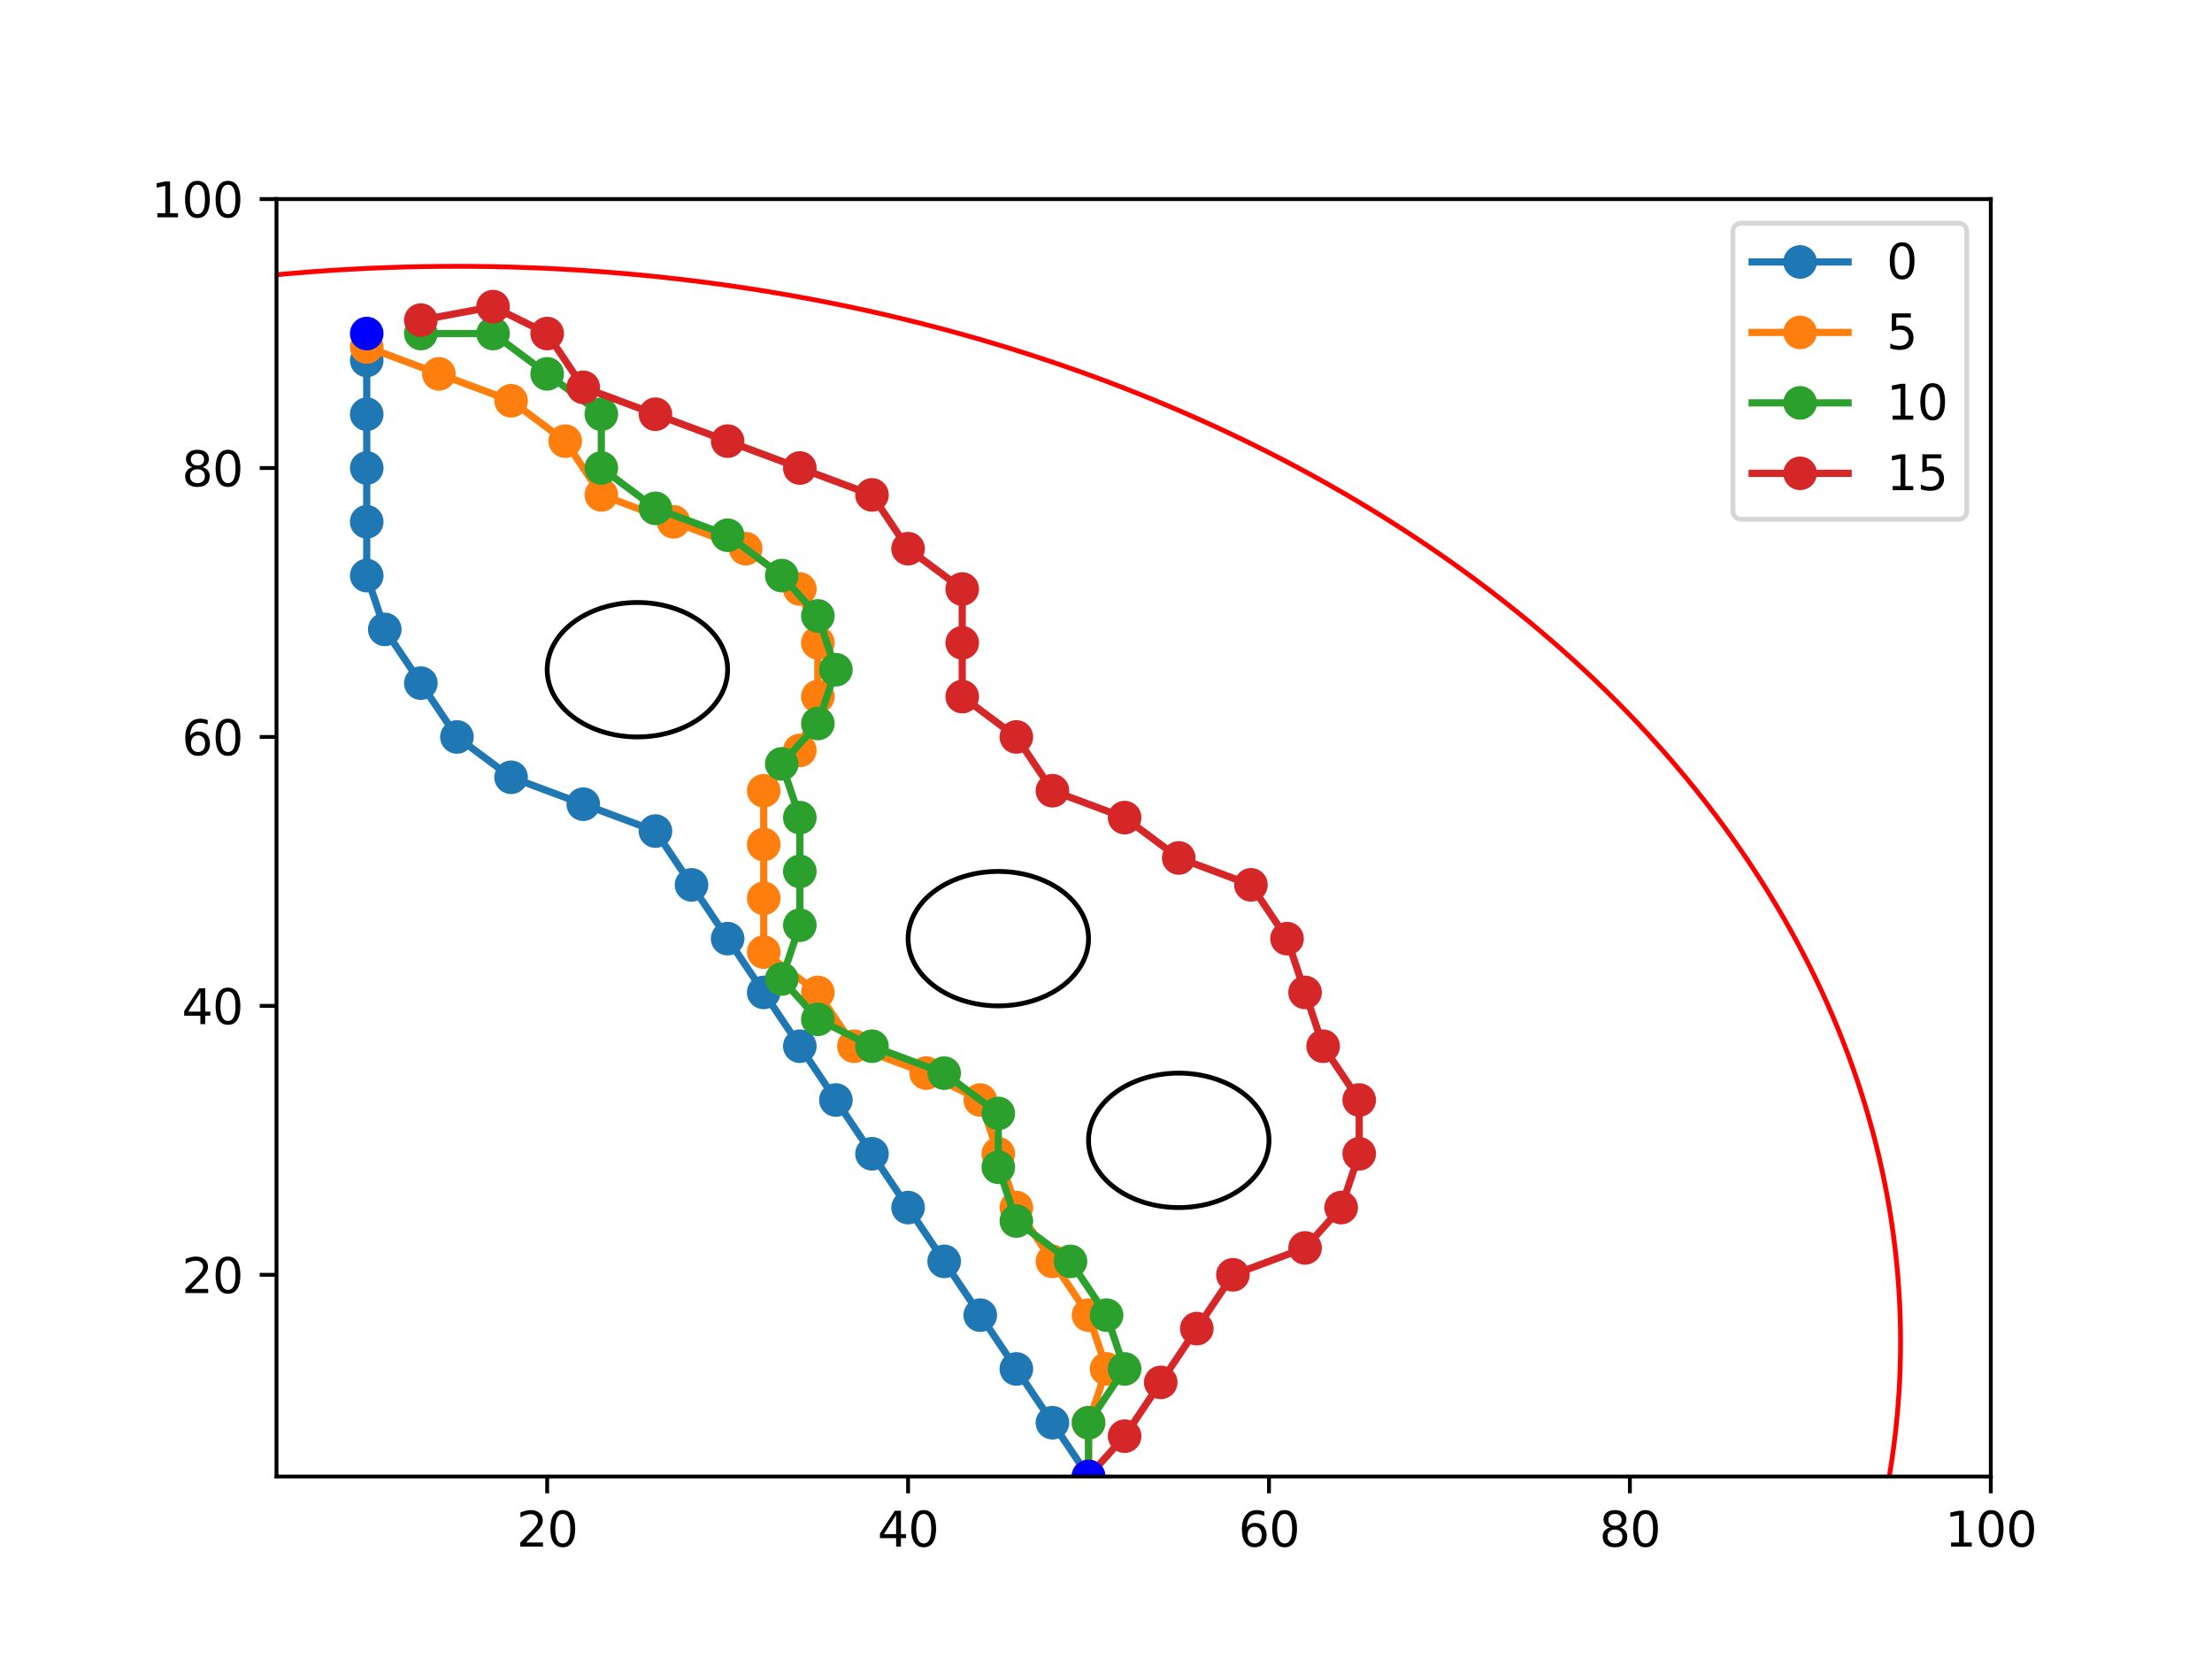 <?xml version="1.0" encoding="utf-8" standalone="no"?>
<!DOCTYPE svg PUBLIC "-//W3C//DTD SVG 1.1//EN"
  "http://www.w3.org/Graphics/SVG/1.1/DTD/svg11.dtd">
<svg xmlns:xlink="http://www.w3.org/1999/xlink" width="460.8pt" height="345.6pt" viewBox="0 0 460.8 345.6" xmlns="http://www.w3.org/2000/svg" version="1.1">
 <defs>
  <style type="text/css">*{stroke-linejoin: round; stroke-linecap: butt}</style>
 </defs>
 <g id="figure_1">
  <g id="patch_1">
   <path d="M 0 345.6 
L 460.8 345.6 
L 460.8 0 
L 0 0 
z
" style="fill: #ffffff"/>
  </g>
  <g id="axes_1">
   <g id="patch_2">
    <path d="M 57.6 307.584 
L 414.72 307.584 
L 414.72 41.472 
L 57.6 41.472 
z
" style="fill: #ffffff"/>
   </g>
   <g id="patch_3">
    <path d="M 207.966 209.543 
C 212.951 209.543 217.732 208.067 221.257 205.441 
C 224.782 202.814 226.762 199.251 226.762 195.537 
C 226.762 191.822 224.782 188.26 221.257 185.633 
C 217.732 183.007 212.951 181.531 207.966 181.531 
C 202.982 181.531 198.2 183.007 194.676 185.633 
C 191.151 188.26 189.171 191.822 189.171 195.537 
C 189.171 199.251 191.151 202.814 194.676 205.441 
C 198.2 208.067 202.982 209.543 207.966 209.543 
L 207.966 209.543 
z
" clip-path="url(#p215c4dc66b)" style="fill: none; stroke: #000000; stroke-linejoin: miter"/>
   </g>
   <g id="patch_4">
    <path d="M 132.783 153.519 
C 137.768 153.519 142.549 152.043 146.074 149.417 
C 149.599 146.79 151.579 143.228 151.579 139.513 
C 151.579 135.799 149.599 132.236 146.074 129.61 
C 142.549 126.983 137.768 125.507 132.783 125.507 
C 127.798 125.507 123.017 126.983 119.493 129.61 
C 115.968 132.236 113.987 135.799 113.987 139.513 
C 113.987 143.228 115.968 146.79 119.493 149.417 
C 123.017 152.043 127.798 153.519 132.783 153.519 
L 132.783 153.519 
z
" clip-path="url(#p215c4dc66b)" style="fill: none; stroke: #000000; stroke-linejoin: miter"/>
   </g>
   <g id="patch_5">
    <path d="M 245.558 251.56 
C 250.543 251.56 255.324 250.085 258.849 247.458 
C 262.373 244.832 264.354 241.269 264.354 237.555 
C 264.354 233.84 262.373 230.277 258.849 227.651 
C 255.324 225.024 250.543 223.549 245.558 223.549 
C 240.573 223.549 235.792 225.024 232.267 227.651 
C 228.743 230.277 226.762 233.84 226.762 237.555 
C 226.762 241.269 228.743 244.832 232.267 247.458 
C 235.792 250.085 240.573 251.56 245.558 251.56 
L 245.558 251.56 
z
" clip-path="url(#p215c4dc66b)" style="fill: none; stroke: #000000; stroke-linejoin: miter"/>
   </g>
   <g id="patch_6">
    <path d="M 95.192 503.667 
C 174.947 503.667 251.446 480.055 307.842 438.031 
C 364.237 396.007 395.924 339.003 395.924 279.572 
C 395.924 220.142 364.237 163.137 307.842 121.114 
C 251.446 79.09 174.947 55.478 95.192 55.478 
C 15.436 55.478 -61.063 79.09 -117.459 121.114 
C -173.854 163.137 -205.541 220.142 -205.541 279.572 
C -205.541 339.003 -173.854 396.007 -117.459 438.031 
C -61.063 480.055 15.436 503.667 95.192 503.667 
" clip-path="url(#p215c4dc66b)" style="fill: none; stroke: #ff0000; stroke-linejoin: miter"/>
   </g>
   <g id="matplotlib.axis_1">
    <g id="xtick_1">
     <g id="line2d_1">
      <defs>
       <path id="m4cea1251ff" d="M 0 0 
L 0 3.5 
" style="stroke: #000000; stroke-width: 0.8"/>
      </defs>
      <g>
       <use xlink:href="#m4cea1251ff" x="113.987" y="307.584" style="stroke: #000000; stroke-width: 0.8"/>
      </g>
     </g>
     <g id="text_1">
      <!-- 20 -->
      <g transform="translate(107.625 322.182) scale(0.1 -0.1)">
       <defs>
        <path id="DejaVuSans-32" d="M 1228 531 
L 3431 531 
L 3431 0 
L 469 0 
L 469 531 
Q 828 903 1448 1529 
Q 2069 2156 2228 2338 
Q 2531 2678 2651 2914 
Q 2772 3150 2772 3378 
Q 2772 3750 2511 3984 
Q 2250 4219 1831 4219 
Q 1534 4219 1204 4116 
Q 875 4013 500 3803 
L 500 4441 
Q 881 4594 1212 4672 
Q 1544 4750 1819 4750 
Q 2544 4750 2975 4387 
Q 3406 4025 3406 3419 
Q 3406 3131 3298 2873 
Q 3191 2616 2906 2266 
Q 2828 2175 2409 1742 
Q 1991 1309 1228 531 
z
" transform="scale(0.016)"/>
        <path id="DejaVuSans-30" d="M 2034 4250 
Q 1547 4250 1301 3770 
Q 1056 3291 1056 2328 
Q 1056 1369 1301 889 
Q 1547 409 2034 409 
Q 2525 409 2770 889 
Q 3016 1369 3016 2328 
Q 3016 3291 2770 3770 
Q 2525 4250 2034 4250 
z
M 2034 4750 
Q 2819 4750 3233 4129 
Q 3647 3509 3647 2328 
Q 3647 1150 3233 529 
Q 2819 -91 2034 -91 
Q 1250 -91 836 529 
Q 422 1150 422 2328 
Q 422 3509 836 4129 
Q 1250 4750 2034 4750 
z
" transform="scale(0.016)"/>
       </defs>
       <use xlink:href="#DejaVuSans-32"/>
       <use xlink:href="#DejaVuSans-30" x="63.623"/>
      </g>
     </g>
    </g>
    <g id="xtick_2">
     <g id="line2d_2">
      <g>
       <use xlink:href="#m4cea1251ff" x="189.171" y="307.584" style="stroke: #000000; stroke-width: 0.8"/>
      </g>
     </g>
     <g id="text_2">
      <!-- 40 -->
      <g transform="translate(182.808 322.182) scale(0.1 -0.1)">
       <defs>
        <path id="DejaVuSans-34" d="M 2419 4116 
L 825 1625 
L 2419 1625 
L 2419 4116 
z
M 2253 4666 
L 3047 4666 
L 3047 1625 
L 3713 1625 
L 3713 1100 
L 3047 1100 
L 3047 0 
L 2419 0 
L 2419 1100 
L 313 1100 
L 313 1709 
L 2253 4666 
z
" transform="scale(0.016)"/>
       </defs>
       <use xlink:href="#DejaVuSans-34"/>
       <use xlink:href="#DejaVuSans-30" x="63.623"/>
      </g>
     </g>
    </g>
    <g id="xtick_3">
     <g id="line2d_3">
      <g>
       <use xlink:href="#m4cea1251ff" x="264.354" y="307.584" style="stroke: #000000; stroke-width: 0.8"/>
      </g>
     </g>
     <g id="text_3">
      <!-- 60 -->
      <g transform="translate(257.991 322.182) scale(0.1 -0.1)">
       <defs>
        <path id="DejaVuSans-36" d="M 2113 2584 
Q 1688 2584 1439 2293 
Q 1191 2003 1191 1497 
Q 1191 994 1439 701 
Q 1688 409 2113 409 
Q 2538 409 2786 701 
Q 3034 994 3034 1497 
Q 3034 2003 2786 2293 
Q 2538 2584 2113 2584 
z
M 3366 4563 
L 3366 3988 
Q 3128 4100 2886 4159 
Q 2644 4219 2406 4219 
Q 1781 4219 1451 3797 
Q 1122 3375 1075 2522 
Q 1259 2794 1537 2939 
Q 1816 3084 2150 3084 
Q 2853 3084 3261 2657 
Q 3669 2231 3669 1497 
Q 3669 778 3244 343 
Q 2819 -91 2113 -91 
Q 1303 -91 875 529 
Q 447 1150 447 2328 
Q 447 3434 972 4092 
Q 1497 4750 2381 4750 
Q 2619 4750 2861 4703 
Q 3103 4656 3366 4563 
z
" transform="scale(0.016)"/>
       </defs>
       <use xlink:href="#DejaVuSans-36"/>
       <use xlink:href="#DejaVuSans-30" x="63.623"/>
      </g>
     </g>
    </g>
    <g id="xtick_4">
     <g id="line2d_4">
      <g>
       <use xlink:href="#m4cea1251ff" x="339.537" y="307.584" style="stroke: #000000; stroke-width: 0.8"/>
      </g>
     </g>
     <g id="text_4">
      <!-- 80 -->
      <g transform="translate(333.174 322.182) scale(0.1 -0.1)">
       <defs>
        <path id="DejaVuSans-38" d="M 2034 2216 
Q 1584 2216 1326 1975 
Q 1069 1734 1069 1313 
Q 1069 891 1326 650 
Q 1584 409 2034 409 
Q 2484 409 2743 651 
Q 3003 894 3003 1313 
Q 3003 1734 2745 1975 
Q 2488 2216 2034 2216 
z
M 1403 2484 
Q 997 2584 770 2862 
Q 544 3141 544 3541 
Q 544 4100 942 4425 
Q 1341 4750 2034 4750 
Q 2731 4750 3128 4425 
Q 3525 4100 3525 3541 
Q 3525 3141 3298 2862 
Q 3072 2584 2669 2484 
Q 3125 2378 3379 2068 
Q 3634 1759 3634 1313 
Q 3634 634 3220 271 
Q 2806 -91 2034 -91 
Q 1263 -91 848 271 
Q 434 634 434 1313 
Q 434 1759 690 2068 
Q 947 2378 1403 2484 
z
M 1172 3481 
Q 1172 3119 1398 2916 
Q 1625 2713 2034 2713 
Q 2441 2713 2670 2916 
Q 2900 3119 2900 3481 
Q 2900 3844 2670 4047 
Q 2441 4250 2034 4250 
Q 1625 4250 1398 4047 
Q 1172 3844 1172 3481 
z
" transform="scale(0.016)"/>
       </defs>
       <use xlink:href="#DejaVuSans-38"/>
       <use xlink:href="#DejaVuSans-30" x="63.623"/>
      </g>
     </g>
    </g>
    <g id="xtick_5">
     <g id="line2d_5">
      <g>
       <use xlink:href="#m4cea1251ff" x="414.72" y="307.584" style="stroke: #000000; stroke-width: 0.8"/>
      </g>
     </g>
     <g id="text_5">
      <!-- 100 -->
      <g transform="translate(405.176 322.182) scale(0.1 -0.1)">
       <defs>
        <path id="DejaVuSans-31" d="M 794 531 
L 1825 531 
L 1825 4091 
L 703 3866 
L 703 4441 
L 1819 4666 
L 2450 4666 
L 2450 531 
L 3481 531 
L 3481 0 
L 794 0 
L 794 531 
z
" transform="scale(0.016)"/>
       </defs>
       <use xlink:href="#DejaVuSans-31"/>
       <use xlink:href="#DejaVuSans-30" x="63.623"/>
       <use xlink:href="#DejaVuSans-30" x="127.246"/>
      </g>
     </g>
    </g>
   </g>
   <g id="matplotlib.axis_2">
    <g id="ytick_1">
     <g id="line2d_6">
      <defs>
       <path id="ma5a1d49a7b" d="M 0 0 
L -3.5 0 
" style="stroke: #000000; stroke-width: 0.8"/>
      </defs>
      <g>
       <use xlink:href="#ma5a1d49a7b" x="57.6" y="265.566" style="stroke: #000000; stroke-width: 0.8"/>
      </g>
     </g>
     <g id="text_6">
      <!-- 20 -->
      <g transform="translate(37.875 269.366) scale(0.1 -0.1)">
       <use xlink:href="#DejaVuSans-32"/>
       <use xlink:href="#DejaVuSans-30" x="63.623"/>
      </g>
     </g>
    </g>
    <g id="ytick_2">
     <g id="line2d_7">
      <g>
       <use xlink:href="#ma5a1d49a7b" x="57.6" y="209.543" style="stroke: #000000; stroke-width: 0.8"/>
      </g>
     </g>
     <g id="text_7">
      <!-- 40 -->
      <g transform="translate(37.875 213.342) scale(0.1 -0.1)">
       <use xlink:href="#DejaVuSans-34"/>
       <use xlink:href="#DejaVuSans-30" x="63.623"/>
      </g>
     </g>
    </g>
    <g id="ytick_3">
     <g id="line2d_8">
      <g>
       <use xlink:href="#ma5a1d49a7b" x="57.6" y="153.519" style="stroke: #000000; stroke-width: 0.8"/>
      </g>
     </g>
     <g id="text_8">
      <!-- 60 -->
      <g transform="translate(37.875 157.318) scale(0.1 -0.1)">
       <use xlink:href="#DejaVuSans-36"/>
       <use xlink:href="#DejaVuSans-30" x="63.623"/>
      </g>
     </g>
    </g>
    <g id="ytick_4">
     <g id="line2d_9">
      <g>
       <use xlink:href="#ma5a1d49a7b" x="57.6" y="97.496" style="stroke: #000000; stroke-width: 0.8"/>
      </g>
     </g>
     <g id="text_9">
      <!-- 80 -->
      <g transform="translate(37.875 101.295) scale(0.1 -0.1)">
       <use xlink:href="#DejaVuSans-38"/>
       <use xlink:href="#DejaVuSans-30" x="63.623"/>
      </g>
     </g>
    </g>
    <g id="ytick_5">
     <g id="line2d_10">
      <g>
       <use xlink:href="#ma5a1d49a7b" x="57.6" y="41.472" style="stroke: #000000; stroke-width: 0.8"/>
      </g>
     </g>
     <g id="text_10">
      <!-- 100 -->
      <g transform="translate(31.512 45.271) scale(0.1 -0.1)">
       <use xlink:href="#DejaVuSans-31"/>
       <use xlink:href="#DejaVuSans-30" x="63.623"/>
       <use xlink:href="#DejaVuSans-30" x="127.246"/>
      </g>
     </g>
    </g>
   </g>
   <g id="line2d_11">
    <path d="M 226.762 307.584 
L 219.244 296.379 
L 211.725 285.175 
L 204.207 273.97 
L 196.689 262.765 
L 189.171 251.56 
L 181.652 240.356 
L 174.134 229.151 
L 166.616 217.946 
L 159.097 206.742 
L 151.579 195.537 
L 144.061 184.332 
L 136.542 173.127 
L 121.506 167.525 
L 106.469 161.923 
L 95.192 153.519 
L 87.673 142.314 
L 80.155 131.11 
L 76.396 119.905 
L 76.396 108.7 
L 76.396 97.496 
L 76.396 86.291 
L 76.396 75.086 
" clip-path="url(#p215c4dc66b)" style="fill: none; stroke: #1f77b4; stroke-width: 1.5; stroke-linecap: square"/>
    <defs>
     <path id="me664e91116" d="M 0 3 
C 0.796 3 1.559 2.684 2.121 2.121 
C 2.684 1.559 3 0.796 3 0 
C 3 -0.796 2.684 -1.559 2.121 -2.121 
C 1.559 -2.684 0.796 -3 0 -3 
C -0.796 -3 -1.559 -2.684 -2.121 -2.121 
C -2.684 -1.559 -3 -0.796 -3 0 
C -3 0.796 -2.684 1.559 -2.121 2.121 
C -1.559 2.684 -0.796 3 0 3 
z
" style="stroke: #1f77b4"/>
    </defs>
    <g clip-path="url(#p215c4dc66b)">
     <use xlink:href="#me664e91116" x="226.762" y="307.584" style="fill: #1f77b4; stroke: #1f77b4"/>
     <use xlink:href="#me664e91116" x="219.244" y="296.379" style="fill: #1f77b4; stroke: #1f77b4"/>
     <use xlink:href="#me664e91116" x="211.725" y="285.175" style="fill: #1f77b4; stroke: #1f77b4"/>
     <use xlink:href="#me664e91116" x="204.207" y="273.97" style="fill: #1f77b4; stroke: #1f77b4"/>
     <use xlink:href="#me664e91116" x="196.689" y="262.765" style="fill: #1f77b4; stroke: #1f77b4"/>
     <use xlink:href="#me664e91116" x="189.171" y="251.56" style="fill: #1f77b4; stroke: #1f77b4"/>
     <use xlink:href="#me664e91116" x="181.652" y="240.356" style="fill: #1f77b4; stroke: #1f77b4"/>
     <use xlink:href="#me664e91116" x="174.134" y="229.151" style="fill: #1f77b4; stroke: #1f77b4"/>
     <use xlink:href="#me664e91116" x="166.616" y="217.946" style="fill: #1f77b4; stroke: #1f77b4"/>
     <use xlink:href="#me664e91116" x="159.097" y="206.742" style="fill: #1f77b4; stroke: #1f77b4"/>
     <use xlink:href="#me664e91116" x="151.579" y="195.537" style="fill: #1f77b4; stroke: #1f77b4"/>
     <use xlink:href="#me664e91116" x="144.061" y="184.332" style="fill: #1f77b4; stroke: #1f77b4"/>
     <use xlink:href="#me664e91116" x="136.542" y="173.127" style="fill: #1f77b4; stroke: #1f77b4"/>
     <use xlink:href="#me664e91116" x="121.506" y="167.525" style="fill: #1f77b4; stroke: #1f77b4"/>
     <use xlink:href="#me664e91116" x="106.469" y="161.923" style="fill: #1f77b4; stroke: #1f77b4"/>
     <use xlink:href="#me664e91116" x="95.192" y="153.519" style="fill: #1f77b4; stroke: #1f77b4"/>
     <use xlink:href="#me664e91116" x="87.673" y="142.314" style="fill: #1f77b4; stroke: #1f77b4"/>
     <use xlink:href="#me664e91116" x="80.155" y="131.11" style="fill: #1f77b4; stroke: #1f77b4"/>
     <use xlink:href="#me664e91116" x="76.396" y="119.905" style="fill: #1f77b4; stroke: #1f77b4"/>
     <use xlink:href="#me664e91116" x="76.396" y="108.7" style="fill: #1f77b4; stroke: #1f77b4"/>
     <use xlink:href="#me664e91116" x="76.396" y="97.496" style="fill: #1f77b4; stroke: #1f77b4"/>
     <use xlink:href="#me664e91116" x="76.396" y="86.291" style="fill: #1f77b4; stroke: #1f77b4"/>
     <use xlink:href="#me664e91116" x="76.396" y="75.086" style="fill: #1f77b4; stroke: #1f77b4"/>
    </g>
   </g>
   <g id="line2d_12">
    <path d="M 226.762 307.584 
L 226.762 296.379 
L 230.521 285.175 
L 226.762 273.97 
L 219.244 262.765 
L 211.725 251.56 
L 207.966 240.356 
L 204.207 229.151 
L 192.93 223.549 
L 177.893 217.946 
L 170.375 206.742 
L 159.097 198.338 
L 159.097 187.133 
L 159.097 175.929 
L 159.097 164.724 
L 166.616 156.32 
L 170.375 145.116 
L 170.375 133.911 
L 166.616 122.706 
L 155.338 114.303 
L 140.301 108.7 
L 125.265 103.098 
L 117.747 91.893 
L 106.469 83.49 
L 91.432 77.887 
L 76.396 72.285 
" clip-path="url(#p215c4dc66b)" style="fill: none; stroke: #ff7f0e; stroke-width: 1.5; stroke-linecap: square"/>
    <defs>
     <path id="m0e9a1bbf6a" d="M 0 3 
C 0.796 3 1.559 2.684 2.121 2.121 
C 2.684 1.559 3 0.796 3 0 
C 3 -0.796 2.684 -1.559 2.121 -2.121 
C 1.559 -2.684 0.796 -3 0 -3 
C -0.796 -3 -1.559 -2.684 -2.121 -2.121 
C -2.684 -1.559 -3 -0.796 -3 0 
C -3 0.796 -2.684 1.559 -2.121 2.121 
C -1.559 2.684 -0.796 3 0 3 
z
" style="stroke: #ff7f0e"/>
    </defs>
    <g clip-path="url(#p215c4dc66b)">
     <use xlink:href="#m0e9a1bbf6a" x="226.762" y="307.584" style="fill: #ff7f0e; stroke: #ff7f0e"/>
     <use xlink:href="#m0e9a1bbf6a" x="226.762" y="296.379" style="fill: #ff7f0e; stroke: #ff7f0e"/>
     <use xlink:href="#m0e9a1bbf6a" x="230.521" y="285.175" style="fill: #ff7f0e; stroke: #ff7f0e"/>
     <use xlink:href="#m0e9a1bbf6a" x="226.762" y="273.97" style="fill: #ff7f0e; stroke: #ff7f0e"/>
     <use xlink:href="#m0e9a1bbf6a" x="219.244" y="262.765" style="fill: #ff7f0e; stroke: #ff7f0e"/>
     <use xlink:href="#m0e9a1bbf6a" x="211.725" y="251.56" style="fill: #ff7f0e; stroke: #ff7f0e"/>
     <use xlink:href="#m0e9a1bbf6a" x="207.966" y="240.356" style="fill: #ff7f0e; stroke: #ff7f0e"/>
     <use xlink:href="#m0e9a1bbf6a" x="204.207" y="229.151" style="fill: #ff7f0e; stroke: #ff7f0e"/>
     <use xlink:href="#m0e9a1bbf6a" x="192.93" y="223.549" style="fill: #ff7f0e; stroke: #ff7f0e"/>
     <use xlink:href="#m0e9a1bbf6a" x="177.893" y="217.946" style="fill: #ff7f0e; stroke: #ff7f0e"/>
     <use xlink:href="#m0e9a1bbf6a" x="170.375" y="206.742" style="fill: #ff7f0e; stroke: #ff7f0e"/>
     <use xlink:href="#m0e9a1bbf6a" x="159.097" y="198.338" style="fill: #ff7f0e; stroke: #ff7f0e"/>
     <use xlink:href="#m0e9a1bbf6a" x="159.097" y="187.133" style="fill: #ff7f0e; stroke: #ff7f0e"/>
     <use xlink:href="#m0e9a1bbf6a" x="159.097" y="175.929" style="fill: #ff7f0e; stroke: #ff7f0e"/>
     <use xlink:href="#m0e9a1bbf6a" x="159.097" y="164.724" style="fill: #ff7f0e; stroke: #ff7f0e"/>
     <use xlink:href="#m0e9a1bbf6a" x="166.616" y="156.32" style="fill: #ff7f0e; stroke: #ff7f0e"/>
     <use xlink:href="#m0e9a1bbf6a" x="170.375" y="145.116" style="fill: #ff7f0e; stroke: #ff7f0e"/>
     <use xlink:href="#m0e9a1bbf6a" x="170.375" y="133.911" style="fill: #ff7f0e; stroke: #ff7f0e"/>
     <use xlink:href="#m0e9a1bbf6a" x="166.616" y="122.706" style="fill: #ff7f0e; stroke: #ff7f0e"/>
     <use xlink:href="#m0e9a1bbf6a" x="155.338" y="114.303" style="fill: #ff7f0e; stroke: #ff7f0e"/>
     <use xlink:href="#m0e9a1bbf6a" x="140.301" y="108.7" style="fill: #ff7f0e; stroke: #ff7f0e"/>
     <use xlink:href="#m0e9a1bbf6a" x="125.265" y="103.098" style="fill: #ff7f0e; stroke: #ff7f0e"/>
     <use xlink:href="#m0e9a1bbf6a" x="117.747" y="91.893" style="fill: #ff7f0e; stroke: #ff7f0e"/>
     <use xlink:href="#m0e9a1bbf6a" x="106.469" y="83.49" style="fill: #ff7f0e; stroke: #ff7f0e"/>
     <use xlink:href="#m0e9a1bbf6a" x="91.432" y="77.887" style="fill: #ff7f0e; stroke: #ff7f0e"/>
     <use xlink:href="#m0e9a1bbf6a" x="76.396" y="72.285" style="fill: #ff7f0e; stroke: #ff7f0e"/>
    </g>
   </g>
   <g id="line2d_13">
    <path d="M 226.762 307.584 
L 226.762 296.379 
L 234.28 285.175 
L 230.521 273.97 
L 223.003 262.765 
L 211.725 254.362 
L 207.966 243.157 
L 207.966 231.952 
L 196.689 223.549 
L 181.652 217.946 
L 170.375 212.344 
L 162.856 203.94 
L 166.616 192.736 
L 166.616 181.531 
L 166.616 170.326 
L 162.856 159.122 
L 170.375 150.718 
L 174.134 139.513 
L 170.375 128.309 
L 162.856 119.905 
L 151.579 111.501 
L 136.542 105.899 
L 125.265 97.496 
L 125.265 86.291 
L 113.987 77.887 
L 102.71 69.484 
L 87.673 69.484 
" clip-path="url(#p215c4dc66b)" style="fill: none; stroke: #2ca02c; stroke-width: 1.5; stroke-linecap: square"/>
    <defs>
     <path id="mcbfab50ef1" d="M 0 3 
C 0.796 3 1.559 2.684 2.121 2.121 
C 2.684 1.559 3 0.796 3 0 
C 3 -0.796 2.684 -1.559 2.121 -2.121 
C 1.559 -2.684 0.796 -3 0 -3 
C -0.796 -3 -1.559 -2.684 -2.121 -2.121 
C -2.684 -1.559 -3 -0.796 -3 0 
C -3 0.796 -2.684 1.559 -2.121 2.121 
C -1.559 2.684 -0.796 3 0 3 
z
" style="stroke: #2ca02c"/>
    </defs>
    <g clip-path="url(#p215c4dc66b)">
     <use xlink:href="#mcbfab50ef1" x="226.762" y="307.584" style="fill: #2ca02c; stroke: #2ca02c"/>
     <use xlink:href="#mcbfab50ef1" x="226.762" y="296.379" style="fill: #2ca02c; stroke: #2ca02c"/>
     <use xlink:href="#mcbfab50ef1" x="234.28" y="285.175" style="fill: #2ca02c; stroke: #2ca02c"/>
     <use xlink:href="#mcbfab50ef1" x="230.521" y="273.97" style="fill: #2ca02c; stroke: #2ca02c"/>
     <use xlink:href="#mcbfab50ef1" x="223.003" y="262.765" style="fill: #2ca02c; stroke: #2ca02c"/>
     <use xlink:href="#mcbfab50ef1" x="211.725" y="254.362" style="fill: #2ca02c; stroke: #2ca02c"/>
     <use xlink:href="#mcbfab50ef1" x="207.966" y="243.157" style="fill: #2ca02c; stroke: #2ca02c"/>
     <use xlink:href="#mcbfab50ef1" x="207.966" y="231.952" style="fill: #2ca02c; stroke: #2ca02c"/>
     <use xlink:href="#mcbfab50ef1" x="196.689" y="223.549" style="fill: #2ca02c; stroke: #2ca02c"/>
     <use xlink:href="#mcbfab50ef1" x="181.652" y="217.946" style="fill: #2ca02c; stroke: #2ca02c"/>
     <use xlink:href="#mcbfab50ef1" x="170.375" y="212.344" style="fill: #2ca02c; stroke: #2ca02c"/>
     <use xlink:href="#mcbfab50ef1" x="162.856" y="203.94" style="fill: #2ca02c; stroke: #2ca02c"/>
     <use xlink:href="#mcbfab50ef1" x="166.616" y="192.736" style="fill: #2ca02c; stroke: #2ca02c"/>
     <use xlink:href="#mcbfab50ef1" x="166.616" y="181.531" style="fill: #2ca02c; stroke: #2ca02c"/>
     <use xlink:href="#mcbfab50ef1" x="166.616" y="170.326" style="fill: #2ca02c; stroke: #2ca02c"/>
     <use xlink:href="#mcbfab50ef1" x="162.856" y="159.122" style="fill: #2ca02c; stroke: #2ca02c"/>
     <use xlink:href="#mcbfab50ef1" x="170.375" y="150.718" style="fill: #2ca02c; stroke: #2ca02c"/>
     <use xlink:href="#mcbfab50ef1" x="174.134" y="139.513" style="fill: #2ca02c; stroke: #2ca02c"/>
     <use xlink:href="#mcbfab50ef1" x="170.375" y="128.309" style="fill: #2ca02c; stroke: #2ca02c"/>
     <use xlink:href="#mcbfab50ef1" x="162.856" y="119.905" style="fill: #2ca02c; stroke: #2ca02c"/>
     <use xlink:href="#mcbfab50ef1" x="151.579" y="111.501" style="fill: #2ca02c; stroke: #2ca02c"/>
     <use xlink:href="#mcbfab50ef1" x="136.542" y="105.899" style="fill: #2ca02c; stroke: #2ca02c"/>
     <use xlink:href="#mcbfab50ef1" x="125.265" y="97.496" style="fill: #2ca02c; stroke: #2ca02c"/>
     <use xlink:href="#mcbfab50ef1" x="125.265" y="86.291" style="fill: #2ca02c; stroke: #2ca02c"/>
     <use xlink:href="#mcbfab50ef1" x="113.987" y="77.887" style="fill: #2ca02c; stroke: #2ca02c"/>
     <use xlink:href="#mcbfab50ef1" x="102.71" y="69.484" style="fill: #2ca02c; stroke: #2ca02c"/>
     <use xlink:href="#mcbfab50ef1" x="87.673" y="69.484" style="fill: #2ca02c; stroke: #2ca02c"/>
    </g>
   </g>
   <g id="line2d_14">
    <path d="M 226.762 307.584 
L 234.28 299.18 
L 241.799 287.976 
L 249.317 276.771 
L 256.835 265.566 
L 271.872 259.964 
L 279.39 251.56 
L 283.149 240.356 
L 283.149 229.151 
L 275.631 217.946 
L 271.872 206.742 
L 268.113 195.537 
L 260.595 184.332 
L 245.558 178.73 
L 234.28 170.326 
L 219.244 164.724 
L 211.725 153.519 
L 200.448 145.116 
L 200.448 133.911 
L 200.448 122.706 
L 189.171 114.303 
L 181.652 103.098 
L 166.616 97.496 
L 151.579 91.893 
L 136.542 86.291 
L 121.506 80.689 
L 113.987 69.484 
L 102.71 63.881 
L 87.673 66.683 
" clip-path="url(#p215c4dc66b)" style="fill: none; stroke: #d62728; stroke-width: 1.5; stroke-linecap: square"/>
    <defs>
     <path id="m81a9e7cbc6" d="M 0 3 
C 0.796 3 1.559 2.684 2.121 2.121 
C 2.684 1.559 3 0.796 3 0 
C 3 -0.796 2.684 -1.559 2.121 -2.121 
C 1.559 -2.684 0.796 -3 0 -3 
C -0.796 -3 -1.559 -2.684 -2.121 -2.121 
C -2.684 -1.559 -3 -0.796 -3 0 
C -3 0.796 -2.684 1.559 -2.121 2.121 
C -1.559 2.684 -0.796 3 0 3 
z
" style="stroke: #d62728"/>
    </defs>
    <g clip-path="url(#p215c4dc66b)">
     <use xlink:href="#m81a9e7cbc6" x="226.762" y="307.584" style="fill: #d62728; stroke: #d62728"/>
     <use xlink:href="#m81a9e7cbc6" x="234.28" y="299.18" style="fill: #d62728; stroke: #d62728"/>
     <use xlink:href="#m81a9e7cbc6" x="241.799" y="287.976" style="fill: #d62728; stroke: #d62728"/>
     <use xlink:href="#m81a9e7cbc6" x="249.317" y="276.771" style="fill: #d62728; stroke: #d62728"/>
     <use xlink:href="#m81a9e7cbc6" x="256.835" y="265.566" style="fill: #d62728; stroke: #d62728"/>
     <use xlink:href="#m81a9e7cbc6" x="271.872" y="259.964" style="fill: #d62728; stroke: #d62728"/>
     <use xlink:href="#m81a9e7cbc6" x="279.39" y="251.56" style="fill: #d62728; stroke: #d62728"/>
     <use xlink:href="#m81a9e7cbc6" x="283.149" y="240.356" style="fill: #d62728; stroke: #d62728"/>
     <use xlink:href="#m81a9e7cbc6" x="283.149" y="229.151" style="fill: #d62728; stroke: #d62728"/>
     <use xlink:href="#m81a9e7cbc6" x="275.631" y="217.946" style="fill: #d62728; stroke: #d62728"/>
     <use xlink:href="#m81a9e7cbc6" x="271.872" y="206.742" style="fill: #d62728; stroke: #d62728"/>
     <use xlink:href="#m81a9e7cbc6" x="268.113" y="195.537" style="fill: #d62728; stroke: #d62728"/>
     <use xlink:href="#m81a9e7cbc6" x="260.595" y="184.332" style="fill: #d62728; stroke: #d62728"/>
     <use xlink:href="#m81a9e7cbc6" x="245.558" y="178.73" style="fill: #d62728; stroke: #d62728"/>
     <use xlink:href="#m81a9e7cbc6" x="234.28" y="170.326" style="fill: #d62728; stroke: #d62728"/>
     <use xlink:href="#m81a9e7cbc6" x="219.244" y="164.724" style="fill: #d62728; stroke: #d62728"/>
     <use xlink:href="#m81a9e7cbc6" x="211.725" y="153.519" style="fill: #d62728; stroke: #d62728"/>
     <use xlink:href="#m81a9e7cbc6" x="200.448" y="145.116" style="fill: #d62728; stroke: #d62728"/>
     <use xlink:href="#m81a9e7cbc6" x="200.448" y="133.911" style="fill: #d62728; stroke: #d62728"/>
     <use xlink:href="#m81a9e7cbc6" x="200.448" y="122.706" style="fill: #d62728; stroke: #d62728"/>
     <use xlink:href="#m81a9e7cbc6" x="189.171" y="114.303" style="fill: #d62728; stroke: #d62728"/>
     <use xlink:href="#m81a9e7cbc6" x="181.652" y="103.098" style="fill: #d62728; stroke: #d62728"/>
     <use xlink:href="#m81a9e7cbc6" x="166.616" y="97.496" style="fill: #d62728; stroke: #d62728"/>
     <use xlink:href="#m81a9e7cbc6" x="151.579" y="91.893" style="fill: #d62728; stroke: #d62728"/>
     <use xlink:href="#m81a9e7cbc6" x="136.542" y="86.291" style="fill: #d62728; stroke: #d62728"/>
     <use xlink:href="#m81a9e7cbc6" x="121.506" y="80.689" style="fill: #d62728; stroke: #d62728"/>
     <use xlink:href="#m81a9e7cbc6" x="113.987" y="69.484" style="fill: #d62728; stroke: #d62728"/>
     <use xlink:href="#m81a9e7cbc6" x="102.71" y="63.881" style="fill: #d62728; stroke: #d62728"/>
     <use xlink:href="#m81a9e7cbc6" x="87.673" y="66.683" style="fill: #d62728; stroke: #d62728"/>
    </g>
   </g>
   <g id="line2d_15">
    <defs>
     <path id="mc575efa4dd" d="M 0 3 
C 0.796 3 1.559 2.684 2.121 2.121 
C 2.684 1.559 3 0.796 3 0 
C 3 -0.796 2.684 -1.559 2.121 -2.121 
C 1.559 -2.684 0.796 -3 0 -3 
C -0.796 -3 -1.559 -2.684 -2.121 -2.121 
C -2.684 -1.559 -3 -0.796 -3 0 
C -3 0.796 -2.684 1.559 -2.121 2.121 
C -1.559 2.684 -0.796 3 0 3 
z
" style="stroke: #0000ff"/>
    </defs>
    <g clip-path="url(#p215c4dc66b)">
     <use xlink:href="#mc575efa4dd" x="226.762" y="307.584" style="fill: #0000ff; stroke: #0000ff"/>
    </g>
   </g>
   <g id="line2d_16">
    <g clip-path="url(#p215c4dc66b)">
     <use xlink:href="#mc575efa4dd" x="76.396" y="69.484" style="fill: #0000ff; stroke: #0000ff"/>
    </g>
   </g>
   <g id="patch_7">
    <path d="M 57.6 307.584 
L 57.6 41.472 
" style="fill: none; stroke: #000000; stroke-width: 0.8; stroke-linejoin: miter; stroke-linecap: square"/>
   </g>
   <g id="patch_8">
    <path d="M 414.72 307.584 
L 414.72 41.472 
" style="fill: none; stroke: #000000; stroke-width: 0.8; stroke-linejoin: miter; stroke-linecap: square"/>
   </g>
   <g id="patch_9">
    <path d="M 57.6 307.584 
L 414.72 307.584 
" style="fill: none; stroke: #000000; stroke-width: 0.8; stroke-linejoin: miter; stroke-linecap: square"/>
   </g>
   <g id="patch_10">
    <path d="M 57.6 41.472 
L 414.72 41.472 
" style="fill: none; stroke: #000000; stroke-width: 0.8; stroke-linejoin: miter; stroke-linecap: square"/>
   </g>
   <g id="legend_1">
    <g id="patch_11">
     <path d="M 362.995 108.184 
L 407.72 108.184 
Q 409.72 108.184 409.72 106.184 
L 409.72 48.472 
Q 409.72 46.472 407.72 46.472 
L 362.995 46.472 
Q 360.995 46.472 360.995 48.472 
L 360.995 106.184 
Q 360.995 108.184 362.995 108.184 
z
" style="fill: #ffffff; opacity: 0.8; stroke: #cccccc; stroke-linejoin: miter"/>
    </g>
    <g id="line2d_17">
     <path d="M 364.995 54.57 
L 374.995 54.57 
L 384.995 54.57 
" style="fill: none; stroke: #1f77b4; stroke-width: 1.5; stroke-linecap: square"/>
     <g>
      <use xlink:href="#me664e91116" x="374.995" y="54.57" style="fill: #1f77b4; stroke: #1f77b4"/>
     </g>
    </g>
    <g id="text_11">
     <!-- 0 -->
     <g transform="translate(392.995 58.07) scale(0.1 -0.1)">
      <use xlink:href="#DejaVuSans-30"/>
     </g>
    </g>
    <g id="line2d_18">
     <path d="M 364.995 69.249 
L 374.995 69.249 
L 384.995 69.249 
" style="fill: none; stroke: #ff7f0e; stroke-width: 1.5; stroke-linecap: square"/>
     <g>
      <use xlink:href="#m0e9a1bbf6a" x="374.995" y="69.249" style="fill: #ff7f0e; stroke: #ff7f0e"/>
     </g>
    </g>
    <g id="text_12">
     <!-- 5 -->
     <g transform="translate(392.995 72.749) scale(0.1 -0.1)">
      <defs>
       <path id="DejaVuSans-35" d="M 691 4666 
L 3169 4666 
L 3169 4134 
L 1269 4134 
L 1269 2991 
Q 1406 3038 1543 3061 
Q 1681 3084 1819 3084 
Q 2600 3084 3056 2656 
Q 3513 2228 3513 1497 
Q 3513 744 3044 326 
Q 2575 -91 1722 -91 
Q 1428 -91 1123 -41 
Q 819 9 494 109 
L 494 744 
Q 775 591 1075 516 
Q 1375 441 1709 441 
Q 2250 441 2565 725 
Q 2881 1009 2881 1497 
Q 2881 1984 2565 2268 
Q 2250 2553 1709 2553 
Q 1456 2553 1204 2497 
Q 953 2441 691 2322 
L 691 4666 
z
" transform="scale(0.016)"/>
      </defs>
      <use xlink:href="#DejaVuSans-35"/>
     </g>
    </g>
    <g id="line2d_19">
     <path d="M 364.995 83.927 
L 374.995 83.927 
L 384.995 83.927 
" style="fill: none; stroke: #2ca02c; stroke-width: 1.5; stroke-linecap: square"/>
     <g>
      <use xlink:href="#mcbfab50ef1" x="374.995" y="83.927" style="fill: #2ca02c; stroke: #2ca02c"/>
     </g>
    </g>
    <g id="text_13">
     <!-- 10 -->
     <g transform="translate(392.995 87.427) scale(0.1 -0.1)">
      <use xlink:href="#DejaVuSans-31"/>
      <use xlink:href="#DejaVuSans-30" x="63.623"/>
     </g>
    </g>
    <g id="line2d_20">
     <path d="M 364.995 98.605 
L 374.995 98.605 
L 384.995 98.605 
" style="fill: none; stroke: #d62728; stroke-width: 1.5; stroke-linecap: square"/>
     <g>
      <use xlink:href="#m81a9e7cbc6" x="374.995" y="98.605" style="fill: #d62728; stroke: #d62728"/>
     </g>
    </g>
    <g id="text_14">
     <!-- 15 -->
     <g transform="translate(392.995 102.105) scale(0.1 -0.1)">
      <use xlink:href="#DejaVuSans-31"/>
      <use xlink:href="#DejaVuSans-35" x="63.623"/>
     </g>
    </g>
   </g>
  </g>
 </g>
 <defs>
  <clipPath id="p215c4dc66b">
   <rect x="57.6" y="41.472" width="357.12" height="266.112"/>
  </clipPath>
 </defs>
</svg>
